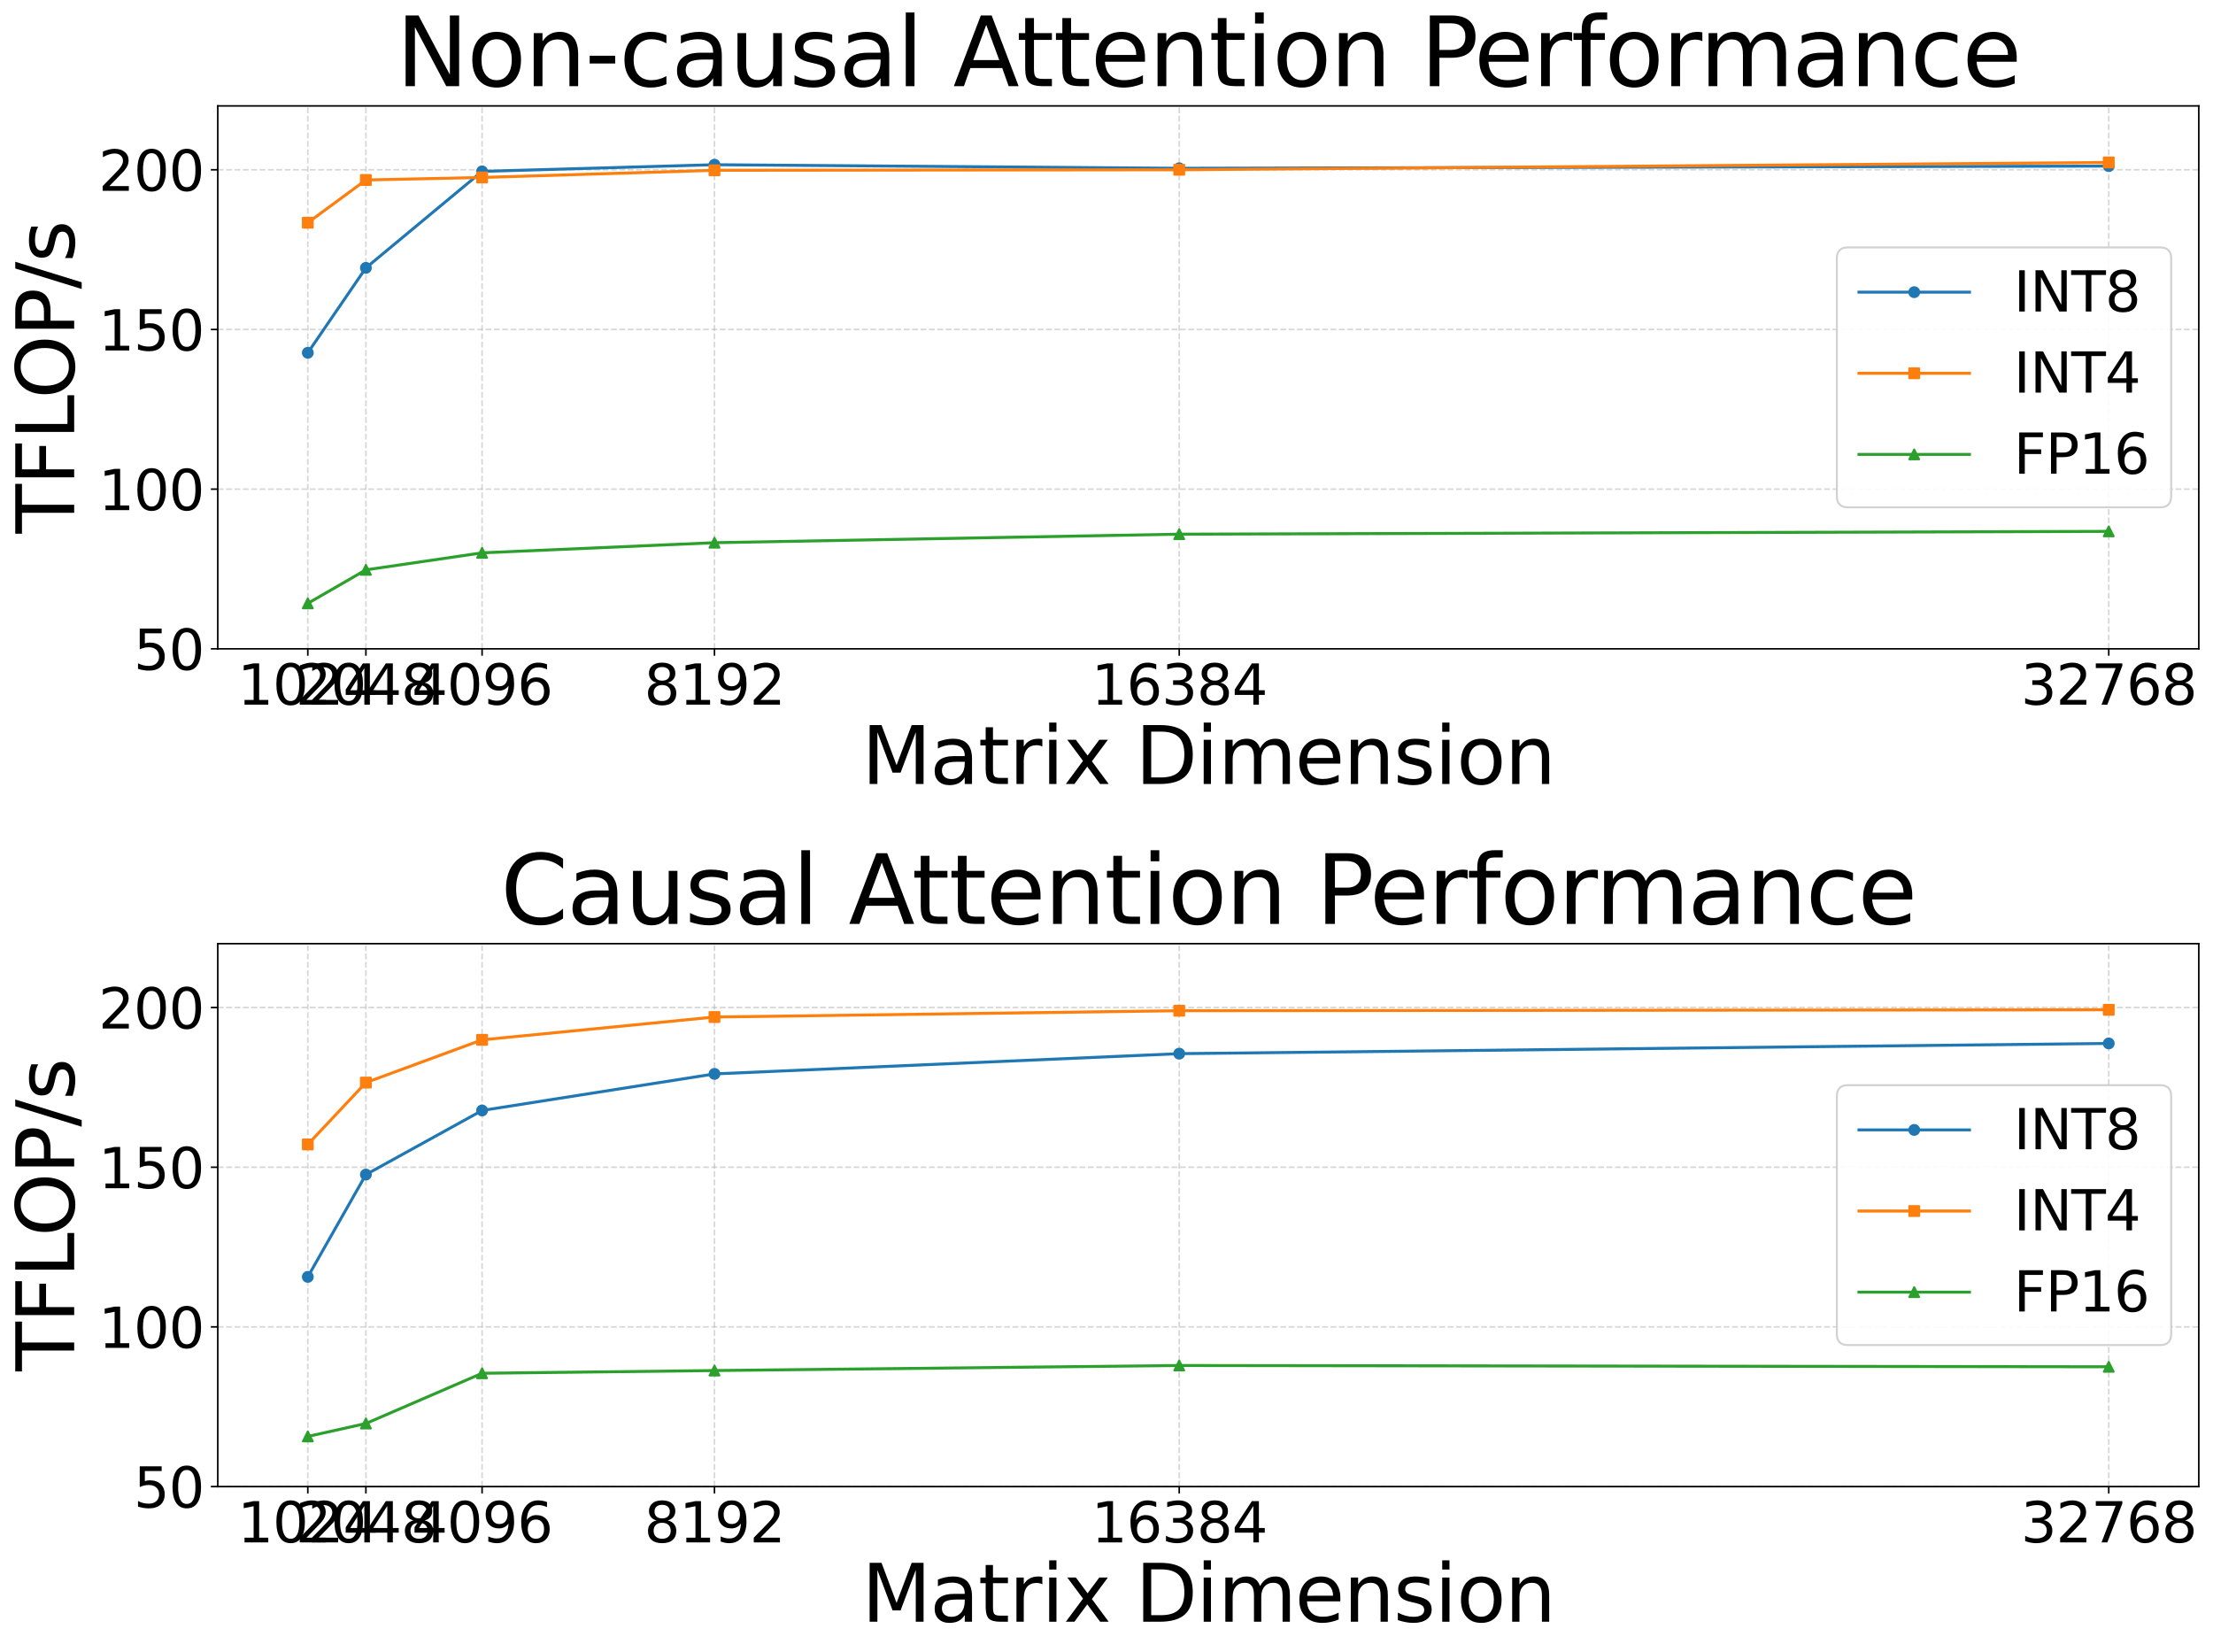 <?xml version="1.0" encoding="utf-8" standalone="no"?>
<!DOCTYPE svg PUBLIC "-//W3C//DTD SVG 1.1//EN"
  "http://www.w3.org/Graphics/SVG/1.1/DTD/svg11.dtd">
<svg xmlns:xlink="http://www.w3.org/1999/xlink" width="1121.514pt" height="837.284pt" viewBox="0 0 1121.514 837.284" xmlns="http://www.w3.org/2000/svg" version="1.1">
 <defs>
  <style type="text/css">*{stroke-linejoin: round; stroke-linecap: butt}</style>
 </defs>
 <g id="figure_1">
  <g id="patch_1">
   <path d="M 0 837.284 
L 1121.514 837.284 
L 1121.514 0 
L 0 0 
z
" style="fill: #ffffff"/>
  </g>
  <g id="axes_1">
   <g id="patch_2">
    <path d="M 110.358 328.772 
L 1114.314 328.772 
L 1114.314 53.672 
L 110.358 53.672 
z
" style="fill: #ffffff"/>
   </g>
   <g id="matplotlib.axis_1">
    <g id="xtick_1">
     <g id="line2d_1">
      <path d="M 155.992 328.772 
L 155.992 53.672 
" clip-path="url(#p9420a4e324)" style="fill: none; stroke-dasharray: 2.96,1.28; stroke-dashoffset: 0; stroke: #b0b0b0; stroke-opacity: 0.5; stroke-width: 0.8"/>
     </g>
     <g id="line2d_2">
      <defs>
       <path id="m6d2310a7e4" d="M 0 0 
L 0 3.5 
" style="stroke: #000000; stroke-width: 0.8"/>
      </defs>
      <g>
       <use xlink:href="#m6d2310a7e4" x="155.992" y="328.772" style="stroke: #000000; stroke-width: 0.8"/>
      </g>
     </g>
     <g id="text_1">
      <!-- 1024 -->
      <g transform="translate(120.362 357.048) scale(0.28 -0.28)">
       <defs>
        <path id="DejaVuSans-31" d="M 794 531 
L 1825 531 
L 1825 4091 
L 703 3866 
L 703 4441 
L 1819 4666 
L 2450 4666 
L 2450 531 
L 3481 531 
L 3481 0 
L 794 0 
L 794 531 
z
" transform="scale(0.016)"/>
        <path id="DejaVuSans-30" d="M 2034 4250 
Q 1547 4250 1301 3770 
Q 1056 3291 1056 2328 
Q 1056 1369 1301 889 
Q 1547 409 2034 409 
Q 2525 409 2770 889 
Q 3016 1369 3016 2328 
Q 3016 3291 2770 3770 
Q 2525 4250 2034 4250 
z
M 2034 4750 
Q 2819 4750 3233 4129 
Q 3647 3509 3647 2328 
Q 3647 1150 3233 529 
Q 2819 -91 2034 -91 
Q 1250 -91 836 529 
Q 422 1150 422 2328 
Q 422 3509 836 4129 
Q 1250 4750 2034 4750 
z
" transform="scale(0.016)"/>
        <path id="DejaVuSans-32" d="M 1228 531 
L 3431 531 
L 3431 0 
L 469 0 
L 469 531 
Q 828 903 1448 1529 
Q 2069 2156 2228 2338 
Q 2531 2678 2651 2914 
Q 2772 3150 2772 3378 
Q 2772 3750 2511 3984 
Q 2250 4219 1831 4219 
Q 1534 4219 1204 4116 
Q 875 4013 500 3803 
L 500 4441 
Q 881 4594 1212 4672 
Q 1544 4750 1819 4750 
Q 2544 4750 2975 4387 
Q 3406 4025 3406 3419 
Q 3406 3131 3298 2873 
Q 3191 2616 2906 2266 
Q 2828 2175 2409 1742 
Q 1991 1309 1228 531 
z
" transform="scale(0.016)"/>
        <path id="DejaVuSans-34" d="M 2419 4116 
L 825 1625 
L 2419 1625 
L 2419 4116 
z
M 2253 4666 
L 3047 4666 
L 3047 1625 
L 3713 1625 
L 3713 1100 
L 3047 1100 
L 3047 0 
L 2419 0 
L 2419 1100 
L 313 1100 
L 313 1709 
L 2253 4666 
z
" transform="scale(0.016)"/>
       </defs>
       <use xlink:href="#DejaVuSans-31"/>
       <use xlink:href="#DejaVuSans-30" transform="translate(63.623 0)"/>
       <use xlink:href="#DejaVuSans-32" transform="translate(127.246 0)"/>
       <use xlink:href="#DejaVuSans-34" transform="translate(190.869 0)"/>
      </g>
     </g>
    </g>
    <g id="xtick_2">
     <g id="line2d_3">
      <path d="M 185.433 328.772 
L 185.433 53.672 
" clip-path="url(#p9420a4e324)" style="fill: none; stroke-dasharray: 2.96,1.28; stroke-dashoffset: 0; stroke: #b0b0b0; stroke-opacity: 0.5; stroke-width: 0.8"/>
     </g>
     <g id="line2d_4">
      <g>
       <use xlink:href="#m6d2310a7e4" x="185.433" y="328.772" style="stroke: #000000; stroke-width: 0.8"/>
      </g>
     </g>
     <g id="text_2">
      <!-- 2048 -->
      <g transform="translate(149.803 357.048) scale(0.28 -0.28)">
       <defs>
        <path id="DejaVuSans-38" d="M 2034 2216 
Q 1584 2216 1326 1975 
Q 1069 1734 1069 1313 
Q 1069 891 1326 650 
Q 1584 409 2034 409 
Q 2484 409 2743 651 
Q 3003 894 3003 1313 
Q 3003 1734 2745 1975 
Q 2488 2216 2034 2216 
z
M 1403 2484 
Q 997 2584 770 2862 
Q 544 3141 544 3541 
Q 544 4100 942 4425 
Q 1341 4750 2034 4750 
Q 2731 4750 3128 4425 
Q 3525 4100 3525 3541 
Q 3525 3141 3298 2862 
Q 3072 2584 2669 2484 
Q 3125 2378 3379 2068 
Q 3634 1759 3634 1313 
Q 3634 634 3220 271 
Q 2806 -91 2034 -91 
Q 1263 -91 848 271 
Q 434 634 434 1313 
Q 434 1759 690 2068 
Q 947 2378 1403 2484 
z
M 1172 3481 
Q 1172 3119 1398 2916 
Q 1625 2713 2034 2713 
Q 2441 2713 2670 2916 
Q 2900 3119 2900 3481 
Q 2900 3844 2670 4047 
Q 2441 4250 2034 4250 
Q 1625 4250 1398 4047 
Q 1172 3844 1172 3481 
z
" transform="scale(0.016)"/>
       </defs>
       <use xlink:href="#DejaVuSans-32"/>
       <use xlink:href="#DejaVuSans-30" transform="translate(63.623 0)"/>
       <use xlink:href="#DejaVuSans-34" transform="translate(127.246 0)"/>
       <use xlink:href="#DejaVuSans-38" transform="translate(190.869 0)"/>
      </g>
     </g>
    </g>
    <g id="xtick_3">
     <g id="line2d_5">
      <path d="M 244.317 328.772 
L 244.317 53.672 
" clip-path="url(#p9420a4e324)" style="fill: none; stroke-dasharray: 2.96,1.28; stroke-dashoffset: 0; stroke: #b0b0b0; stroke-opacity: 0.5; stroke-width: 0.8"/>
     </g>
     <g id="line2d_6">
      <g>
       <use xlink:href="#m6d2310a7e4" x="244.317" y="328.772" style="stroke: #000000; stroke-width: 0.8"/>
      </g>
     </g>
     <g id="text_3">
      <!-- 4096 -->
      <g transform="translate(208.687 357.048) scale(0.28 -0.28)">
       <defs>
        <path id="DejaVuSans-39" d="M 703 97 
L 703 672 
Q 941 559 1184 500 
Q 1428 441 1663 441 
Q 2288 441 2617 861 
Q 2947 1281 2994 2138 
Q 2813 1869 2534 1725 
Q 2256 1581 1919 1581 
Q 1219 1581 811 2004 
Q 403 2428 403 3163 
Q 403 3881 828 4315 
Q 1253 4750 1959 4750 
Q 2769 4750 3195 4129 
Q 3622 3509 3622 2328 
Q 3622 1225 3098 567 
Q 2575 -91 1691 -91 
Q 1453 -91 1209 -44 
Q 966 3 703 97 
z
M 1959 2075 
Q 2384 2075 2632 2365 
Q 2881 2656 2881 3163 
Q 2881 3666 2632 3958 
Q 2384 4250 1959 4250 
Q 1534 4250 1286 3958 
Q 1038 3666 1038 3163 
Q 1038 2656 1286 2365 
Q 1534 2075 1959 2075 
z
" transform="scale(0.016)"/>
        <path id="DejaVuSans-36" d="M 2113 2584 
Q 1688 2584 1439 2293 
Q 1191 2003 1191 1497 
Q 1191 994 1439 701 
Q 1688 409 2113 409 
Q 2538 409 2786 701 
Q 3034 994 3034 1497 
Q 3034 2003 2786 2293 
Q 2538 2584 2113 2584 
z
M 3366 4563 
L 3366 3988 
Q 3128 4100 2886 4159 
Q 2644 4219 2406 4219 
Q 1781 4219 1451 3797 
Q 1122 3375 1075 2522 
Q 1259 2794 1537 2939 
Q 1816 3084 2150 3084 
Q 2853 3084 3261 2657 
Q 3669 2231 3669 1497 
Q 3669 778 3244 343 
Q 2819 -91 2113 -91 
Q 1303 -91 875 529 
Q 447 1150 447 2328 
Q 447 3434 972 4092 
Q 1497 4750 2381 4750 
Q 2619 4750 2861 4703 
Q 3103 4656 3366 4563 
z
" transform="scale(0.016)"/>
       </defs>
       <use xlink:href="#DejaVuSans-34"/>
       <use xlink:href="#DejaVuSans-30" transform="translate(63.623 0)"/>
       <use xlink:href="#DejaVuSans-39" transform="translate(127.246 0)"/>
       <use xlink:href="#DejaVuSans-36" transform="translate(190.869 0)"/>
      </g>
     </g>
    </g>
    <g id="xtick_4">
     <g id="line2d_7">
      <path d="M 362.083 328.772 
L 362.083 53.672 
" clip-path="url(#p9420a4e324)" style="fill: none; stroke-dasharray: 2.96,1.28; stroke-dashoffset: 0; stroke: #b0b0b0; stroke-opacity: 0.5; stroke-width: 0.8"/>
     </g>
     <g id="line2d_8">
      <g>
       <use xlink:href="#m6d2310a7e4" x="362.083" y="328.772" style="stroke: #000000; stroke-width: 0.8"/>
      </g>
     </g>
     <g id="text_4">
      <!-- 8192 -->
      <g transform="translate(326.453 357.048) scale(0.28 -0.28)">
       <use xlink:href="#DejaVuSans-38"/>
       <use xlink:href="#DejaVuSans-31" transform="translate(63.623 0)"/>
       <use xlink:href="#DejaVuSans-39" transform="translate(127.246 0)"/>
       <use xlink:href="#DejaVuSans-32" transform="translate(190.869 0)"/>
      </g>
     </g>
    </g>
    <g id="xtick_5">
     <g id="line2d_9">
      <path d="M 597.615 328.772 
L 597.615 53.672 
" clip-path="url(#p9420a4e324)" style="fill: none; stroke-dasharray: 2.96,1.28; stroke-dashoffset: 0; stroke: #b0b0b0; stroke-opacity: 0.5; stroke-width: 0.8"/>
     </g>
     <g id="line2d_10">
      <g>
       <use xlink:href="#m6d2310a7e4" x="597.615" y="328.772" style="stroke: #000000; stroke-width: 0.8"/>
      </g>
     </g>
     <g id="text_5">
      <!-- 16384 -->
      <g transform="translate(553.078 357.048) scale(0.28 -0.28)">
       <defs>
        <path id="DejaVuSans-33" d="M 2597 2516 
Q 3050 2419 3304 2112 
Q 3559 1806 3559 1356 
Q 3559 666 3084 287 
Q 2609 -91 1734 -91 
Q 1441 -91 1130 -33 
Q 819 25 488 141 
L 488 750 
Q 750 597 1062 519 
Q 1375 441 1716 441 
Q 2309 441 2620 675 
Q 2931 909 2931 1356 
Q 2931 1769 2642 2001 
Q 2353 2234 1838 2234 
L 1294 2234 
L 1294 2753 
L 1863 2753 
Q 2328 2753 2575 2939 
Q 2822 3125 2822 3475 
Q 2822 3834 2567 4026 
Q 2313 4219 1838 4219 
Q 1578 4219 1281 4162 
Q 984 4106 628 3988 
L 628 4550 
Q 988 4650 1302 4700 
Q 1616 4750 1894 4750 
Q 2613 4750 3031 4423 
Q 3450 4097 3450 3541 
Q 3450 3153 3228 2886 
Q 3006 2619 2597 2516 
z
" transform="scale(0.016)"/>
       </defs>
       <use xlink:href="#DejaVuSans-31"/>
       <use xlink:href="#DejaVuSans-36" transform="translate(63.623 0)"/>
       <use xlink:href="#DejaVuSans-33" transform="translate(127.246 0)"/>
       <use xlink:href="#DejaVuSans-38" transform="translate(190.869 0)"/>
       <use xlink:href="#DejaVuSans-34" transform="translate(254.492 0)"/>
      </g>
     </g>
    </g>
    <g id="xtick_6">
     <g id="line2d_11">
      <path d="M 1068.68 328.772 
L 1068.68 53.672 
" clip-path="url(#p9420a4e324)" style="fill: none; stroke-dasharray: 2.96,1.28; stroke-dashoffset: 0; stroke: #b0b0b0; stroke-opacity: 0.5; stroke-width: 0.8"/>
     </g>
     <g id="line2d_12">
      <g>
       <use xlink:href="#m6d2310a7e4" x="1068.68" y="328.772" style="stroke: #000000; stroke-width: 0.8"/>
      </g>
     </g>
     <g id="text_6">
      <!-- 32768 -->
      <g transform="translate(1024.142 357.048) scale(0.28 -0.28)">
       <defs>
        <path id="DejaVuSans-37" d="M 525 4666 
L 3525 4666 
L 3525 4397 
L 1831 0 
L 1172 0 
L 2766 4134 
L 525 4134 
L 525 4666 
z
" transform="scale(0.016)"/>
       </defs>
       <use xlink:href="#DejaVuSans-33"/>
       <use xlink:href="#DejaVuSans-32" transform="translate(63.623 0)"/>
       <use xlink:href="#DejaVuSans-37" transform="translate(127.246 0)"/>
       <use xlink:href="#DejaVuSans-36" transform="translate(190.869 0)"/>
       <use xlink:href="#DejaVuSans-38" transform="translate(254.492 0)"/>
      </g>
     </g>
    </g>
    <g id="text_7">
     <!-- Matrix Dimension -->
     <g transform="translate(436.705 397.265) scale(0.4 -0.4)">
      <defs>
       <path id="DejaVuSans-4d" d="M 628 4666 
L 1569 4666 
L 2759 1491 
L 3956 4666 
L 4897 4666 
L 4897 0 
L 4281 0 
L 4281 4097 
L 3078 897 
L 2444 897 
L 1241 4097 
L 1241 0 
L 628 0 
L 628 4666 
z
" transform="scale(0.016)"/>
       <path id="DejaVuSans-61" d="M 2194 1759 
Q 1497 1759 1228 1600 
Q 959 1441 959 1056 
Q 959 750 1161 570 
Q 1363 391 1709 391 
Q 2188 391 2477 730 
Q 2766 1069 2766 1631 
L 2766 1759 
L 2194 1759 
z
M 3341 1997 
L 3341 0 
L 2766 0 
L 2766 531 
Q 2569 213 2275 61 
Q 1981 -91 1556 -91 
Q 1019 -91 701 211 
Q 384 513 384 1019 
Q 384 1609 779 1909 
Q 1175 2209 1959 2209 
L 2766 2209 
L 2766 2266 
Q 2766 2663 2505 2880 
Q 2244 3097 1772 3097 
Q 1472 3097 1187 3025 
Q 903 2953 641 2809 
L 641 3341 
Q 956 3463 1253 3523 
Q 1550 3584 1831 3584 
Q 2591 3584 2966 3190 
Q 3341 2797 3341 1997 
z
" transform="scale(0.016)"/>
       <path id="DejaVuSans-74" d="M 1172 4494 
L 1172 3500 
L 2356 3500 
L 2356 3053 
L 1172 3053 
L 1172 1153 
Q 1172 725 1289 603 
Q 1406 481 1766 481 
L 2356 481 
L 2356 0 
L 1766 0 
Q 1100 0 847 248 
Q 594 497 594 1153 
L 594 3053 
L 172 3053 
L 172 3500 
L 594 3500 
L 594 4494 
L 1172 4494 
z
" transform="scale(0.016)"/>
       <path id="DejaVuSans-72" d="M 2631 2963 
Q 2534 3019 2420 3045 
Q 2306 3072 2169 3072 
Q 1681 3072 1420 2755 
Q 1159 2438 1159 1844 
L 1159 0 
L 581 0 
L 581 3500 
L 1159 3500 
L 1159 2956 
Q 1341 3275 1631 3429 
Q 1922 3584 2338 3584 
Q 2397 3584 2469 3576 
Q 2541 3569 2628 3553 
L 2631 2963 
z
" transform="scale(0.016)"/>
       <path id="DejaVuSans-69" d="M 603 3500 
L 1178 3500 
L 1178 0 
L 603 0 
L 603 3500 
z
M 603 4863 
L 1178 4863 
L 1178 4134 
L 603 4134 
L 603 4863 
z
" transform="scale(0.016)"/>
       <path id="DejaVuSans-78" d="M 3513 3500 
L 2247 1797 
L 3578 0 
L 2900 0 
L 1881 1375 
L 863 0 
L 184 0 
L 1544 1831 
L 300 3500 
L 978 3500 
L 1906 2253 
L 2834 3500 
L 3513 3500 
z
" transform="scale(0.016)"/>
       <path id="DejaVuSans-20" transform="scale(0.016)"/>
       <path id="DejaVuSans-44" d="M 1259 4147 
L 1259 519 
L 2022 519 
Q 2988 519 3436 956 
Q 3884 1394 3884 2338 
Q 3884 3275 3436 3711 
Q 2988 4147 2022 4147 
L 1259 4147 
z
M 628 4666 
L 1925 4666 
Q 3281 4666 3915 4102 
Q 4550 3538 4550 2338 
Q 4550 1131 3912 565 
Q 3275 0 1925 0 
L 628 0 
L 628 4666 
z
" transform="scale(0.016)"/>
       <path id="DejaVuSans-6d" d="M 3328 2828 
Q 3544 3216 3844 3400 
Q 4144 3584 4550 3584 
Q 5097 3584 5394 3201 
Q 5691 2819 5691 2113 
L 5691 0 
L 5113 0 
L 5113 2094 
Q 5113 2597 4934 2840 
Q 4756 3084 4391 3084 
Q 3944 3084 3684 2787 
Q 3425 2491 3425 1978 
L 3425 0 
L 2847 0 
L 2847 2094 
Q 2847 2600 2669 2842 
Q 2491 3084 2119 3084 
Q 1678 3084 1418 2786 
Q 1159 2488 1159 1978 
L 1159 0 
L 581 0 
L 581 3500 
L 1159 3500 
L 1159 2956 
Q 1356 3278 1631 3431 
Q 1906 3584 2284 3584 
Q 2666 3584 2933 3390 
Q 3200 3197 3328 2828 
z
" transform="scale(0.016)"/>
       <path id="DejaVuSans-65" d="M 3597 1894 
L 3597 1613 
L 953 1613 
Q 991 1019 1311 708 
Q 1631 397 2203 397 
Q 2534 397 2845 478 
Q 3156 559 3463 722 
L 3463 178 
Q 3153 47 2828 -22 
Q 2503 -91 2169 -91 
Q 1331 -91 842 396 
Q 353 884 353 1716 
Q 353 2575 817 3079 
Q 1281 3584 2069 3584 
Q 2775 3584 3186 3129 
Q 3597 2675 3597 1894 
z
M 3022 2063 
Q 3016 2534 2758 2815 
Q 2500 3097 2075 3097 
Q 1594 3097 1305 2825 
Q 1016 2553 972 2059 
L 3022 2063 
z
" transform="scale(0.016)"/>
       <path id="DejaVuSans-6e" d="M 3513 2113 
L 3513 0 
L 2938 0 
L 2938 2094 
Q 2938 2591 2744 2837 
Q 2550 3084 2163 3084 
Q 1697 3084 1428 2787 
Q 1159 2491 1159 1978 
L 1159 0 
L 581 0 
L 581 3500 
L 1159 3500 
L 1159 2956 
Q 1366 3272 1645 3428 
Q 1925 3584 2291 3584 
Q 2894 3584 3203 3211 
Q 3513 2838 3513 2113 
z
" transform="scale(0.016)"/>
       <path id="DejaVuSans-73" d="M 2834 3397 
L 2834 2853 
Q 2591 2978 2328 3040 
Q 2066 3103 1784 3103 
Q 1356 3103 1142 2972 
Q 928 2841 928 2578 
Q 928 2378 1081 2264 
Q 1234 2150 1697 2047 
L 1894 2003 
Q 2506 1872 2764 1633 
Q 3022 1394 3022 966 
Q 3022 478 2636 193 
Q 2250 -91 1575 -91 
Q 1294 -91 989 -36 
Q 684 19 347 128 
L 347 722 
Q 666 556 975 473 
Q 1284 391 1588 391 
Q 1994 391 2212 530 
Q 2431 669 2431 922 
Q 2431 1156 2273 1281 
Q 2116 1406 1581 1522 
L 1381 1569 
Q 847 1681 609 1914 
Q 372 2147 372 2553 
Q 372 3047 722 3315 
Q 1072 3584 1716 3584 
Q 2034 3584 2315 3537 
Q 2597 3491 2834 3397 
z
" transform="scale(0.016)"/>
       <path id="DejaVuSans-6f" d="M 1959 3097 
Q 1497 3097 1228 2736 
Q 959 2375 959 1747 
Q 959 1119 1226 758 
Q 1494 397 1959 397 
Q 2419 397 2687 759 
Q 2956 1122 2956 1747 
Q 2956 2369 2687 2733 
Q 2419 3097 1959 3097 
z
M 1959 3584 
Q 2709 3584 3137 3096 
Q 3566 2609 3566 1747 
Q 3566 888 3137 398 
Q 2709 -91 1959 -91 
Q 1206 -91 779 398 
Q 353 888 353 1747 
Q 353 2609 779 3096 
Q 1206 3584 1959 3584 
z
" transform="scale(0.016)"/>
      </defs>
      <use xlink:href="#DejaVuSans-4d"/>
      <use xlink:href="#DejaVuSans-61" transform="translate(86.279 0)"/>
      <use xlink:href="#DejaVuSans-74" transform="translate(147.559 0)"/>
      <use xlink:href="#DejaVuSans-72" transform="translate(186.768 0)"/>
      <use xlink:href="#DejaVuSans-69" transform="translate(227.881 0)"/>
      <use xlink:href="#DejaVuSans-78" transform="translate(255.664 0)"/>
      <use xlink:href="#DejaVuSans-20" transform="translate(314.844 0)"/>
      <use xlink:href="#DejaVuSans-44" transform="translate(346.631 0)"/>
      <use xlink:href="#DejaVuSans-69" transform="translate(423.633 0)"/>
      <use xlink:href="#DejaVuSans-6d" transform="translate(451.416 0)"/>
      <use xlink:href="#DejaVuSans-65" transform="translate(548.828 0)"/>
      <use xlink:href="#DejaVuSans-6e" transform="translate(610.352 0)"/>
      <use xlink:href="#DejaVuSans-73" transform="translate(673.73 0)"/>
      <use xlink:href="#DejaVuSans-69" transform="translate(725.83 0)"/>
      <use xlink:href="#DejaVuSans-6f" transform="translate(753.613 0)"/>
      <use xlink:href="#DejaVuSans-6e" transform="translate(814.795 0)"/>
     </g>
    </g>
   </g>
   <g id="matplotlib.axis_2">
    <g id="ytick_1">
     <g id="line2d_13">
      <path d="M 110.358 328.772 
L 1114.314 328.772 
" clip-path="url(#p9420a4e324)" style="fill: none; stroke-dasharray: 2.96,1.28; stroke-dashoffset: 0; stroke: #b0b0b0; stroke-opacity: 0.5; stroke-width: 0.8"/>
     </g>
     <g id="line2d_14">
      <defs>
       <path id="mb4fd01fbbb" d="M 0 0 
L -3.5 0 
" style="stroke: #000000; stroke-width: 0.8"/>
      </defs>
      <g>
       <use xlink:href="#mb4fd01fbbb" x="110.358" y="328.772" style="stroke: #000000; stroke-width: 0.8"/>
      </g>
     </g>
     <g id="text_8">
      <!-- 50 -->
      <g transform="translate(67.728 339.41) scale(0.28 -0.28)">
       <defs>
        <path id="DejaVuSans-35" d="M 691 4666 
L 3169 4666 
L 3169 4134 
L 1269 4134 
L 1269 2991 
Q 1406 3038 1543 3061 
Q 1681 3084 1819 3084 
Q 2600 3084 3056 2656 
Q 3513 2228 3513 1497 
Q 3513 744 3044 326 
Q 2575 -91 1722 -91 
Q 1428 -91 1123 -41 
Q 819 9 494 109 
L 494 744 
Q 775 591 1075 516 
Q 1375 441 1709 441 
Q 2250 441 2565 725 
Q 2881 1009 2881 1497 
Q 2881 1984 2565 2268 
Q 2250 2553 1709 2553 
Q 1456 2553 1204 2497 
Q 953 2441 691 2322 
L 691 4666 
z
" transform="scale(0.016)"/>
       </defs>
       <use xlink:href="#DejaVuSans-35"/>
       <use xlink:href="#DejaVuSans-30" transform="translate(63.623 0)"/>
      </g>
     </g>
    </g>
    <g id="ytick_2">
     <g id="line2d_15">
      <path d="M 110.358 247.861 
L 1114.314 247.861 
" clip-path="url(#p9420a4e324)" style="fill: none; stroke-dasharray: 2.96,1.28; stroke-dashoffset: 0; stroke: #b0b0b0; stroke-opacity: 0.5; stroke-width: 0.8"/>
     </g>
     <g id="line2d_16">
      <g>
       <use xlink:href="#mb4fd01fbbb" x="110.358" y="247.861" style="stroke: #000000; stroke-width: 0.8"/>
      </g>
     </g>
     <g id="text_9">
      <!-- 100 -->
      <g transform="translate(49.913 258.499) scale(0.28 -0.28)">
       <use xlink:href="#DejaVuSans-31"/>
       <use xlink:href="#DejaVuSans-30" transform="translate(63.623 0)"/>
       <use xlink:href="#DejaVuSans-30" transform="translate(127.246 0)"/>
      </g>
     </g>
    </g>
    <g id="ytick_3">
     <g id="line2d_17">
      <path d="M 110.358 166.949 
L 1114.314 166.949 
" clip-path="url(#p9420a4e324)" style="fill: none; stroke-dasharray: 2.96,1.28; stroke-dashoffset: 0; stroke: #b0b0b0; stroke-opacity: 0.5; stroke-width: 0.8"/>
     </g>
     <g id="line2d_18">
      <g>
       <use xlink:href="#mb4fd01fbbb" x="110.358" y="166.949" style="stroke: #000000; stroke-width: 0.8"/>
      </g>
     </g>
     <g id="text_10">
      <!-- 150 -->
      <g transform="translate(49.913 177.587) scale(0.28 -0.28)">
       <use xlink:href="#DejaVuSans-31"/>
       <use xlink:href="#DejaVuSans-35" transform="translate(63.623 0)"/>
       <use xlink:href="#DejaVuSans-30" transform="translate(127.246 0)"/>
      </g>
     </g>
    </g>
    <g id="ytick_4">
     <g id="line2d_19">
      <path d="M 110.358 86.037 
L 1114.314 86.037 
" clip-path="url(#p9420a4e324)" style="fill: none; stroke-dasharray: 2.96,1.28; stroke-dashoffset: 0; stroke: #b0b0b0; stroke-opacity: 0.5; stroke-width: 0.8"/>
     </g>
     <g id="line2d_20">
      <g>
       <use xlink:href="#mb4fd01fbbb" x="110.358" y="86.037" style="stroke: #000000; stroke-width: 0.8"/>
      </g>
     </g>
     <g id="text_11">
      <!-- 200 -->
      <g transform="translate(49.913 96.675) scale(0.28 -0.28)">
       <use xlink:href="#DejaVuSans-32"/>
       <use xlink:href="#DejaVuSans-30" transform="translate(63.623 0)"/>
       <use xlink:href="#DejaVuSans-30" transform="translate(127.246 0)"/>
      </g>
     </g>
    </g>
    <g id="text_12">
     <!-- TFLOP/s -->
     <g transform="translate(37.594 270.319) rotate(-90) scale(0.4 -0.4)">
      <defs>
       <path id="DejaVuSans-54" d="M -19 4666 
L 3928 4666 
L 3928 4134 
L 2272 4134 
L 2272 0 
L 1638 0 
L 1638 4134 
L -19 4134 
L -19 4666 
z
" transform="scale(0.016)"/>
       <path id="DejaVuSans-46" d="M 628 4666 
L 3309 4666 
L 3309 4134 
L 1259 4134 
L 1259 2759 
L 3109 2759 
L 3109 2228 
L 1259 2228 
L 1259 0 
L 628 0 
L 628 4666 
z
" transform="scale(0.016)"/>
       <path id="DejaVuSans-4c" d="M 628 4666 
L 1259 4666 
L 1259 531 
L 3531 531 
L 3531 0 
L 628 0 
L 628 4666 
z
" transform="scale(0.016)"/>
       <path id="DejaVuSans-4f" d="M 2522 4238 
Q 1834 4238 1429 3725 
Q 1025 3213 1025 2328 
Q 1025 1447 1429 934 
Q 1834 422 2522 422 
Q 3209 422 3611 934 
Q 4013 1447 4013 2328 
Q 4013 3213 3611 3725 
Q 3209 4238 2522 4238 
z
M 2522 4750 
Q 3503 4750 4090 4092 
Q 4678 3434 4678 2328 
Q 4678 1225 4090 567 
Q 3503 -91 2522 -91 
Q 1538 -91 948 565 
Q 359 1222 359 2328 
Q 359 3434 948 4092 
Q 1538 4750 2522 4750 
z
" transform="scale(0.016)"/>
       <path id="DejaVuSans-50" d="M 1259 4147 
L 1259 2394 
L 2053 2394 
Q 2494 2394 2734 2622 
Q 2975 2850 2975 3272 
Q 2975 3691 2734 3919 
Q 2494 4147 2053 4147 
L 1259 4147 
z
M 628 4666 
L 2053 4666 
Q 2838 4666 3239 4311 
Q 3641 3956 3641 3272 
Q 3641 2581 3239 2228 
Q 2838 1875 2053 1875 
L 1259 1875 
L 1259 0 
L 628 0 
L 628 4666 
z
" transform="scale(0.016)"/>
       <path id="DejaVuSans-2f" d="M 1625 4666 
L 2156 4666 
L 531 -594 
L 0 -594 
L 1625 4666 
z
" transform="scale(0.016)"/>
      </defs>
      <use xlink:href="#DejaVuSans-54"/>
      <use xlink:href="#DejaVuSans-46" transform="translate(61.084 0)"/>
      <use xlink:href="#DejaVuSans-4c" transform="translate(118.604 0)"/>
      <use xlink:href="#DejaVuSans-4f" transform="translate(170.691 0)"/>
      <use xlink:href="#DejaVuSans-50" transform="translate(249.402 0)"/>
      <use xlink:href="#DejaVuSans-2f" transform="translate(309.705 0)"/>
      <use xlink:href="#DejaVuSans-73" transform="translate(343.396 0)"/>
     </g>
    </g>
   </g>
   <g id="line2d_21">
    <path d="M 155.992 178.762 
L 185.433 135.733 
L 244.317 86.846 
L 362.083 83.464 
L 597.615 85.277 
L 1068.68 84.16 
" clip-path="url(#p9420a4e324)" style="fill: none; stroke: #1f77b4; stroke-width: 1.5; stroke-linecap: square"/>
    <defs>
     <path id="m89b969547b" d="M 0 2.5 
C 0.663 2.5 1.299 2.237 1.768 1.768 
C 2.237 1.299 2.5 0.663 2.5 0 
C 2.5 -0.663 2.237 -1.299 1.768 -1.768 
C 1.299 -2.237 0.663 -2.5 0 -2.5 
C -0.663 -2.5 -1.299 -2.237 -1.768 -1.768 
C -2.237 -1.299 -2.5 -0.663 -2.5 0 
C -2.5 0.663 -2.237 1.299 -1.768 1.768 
C -1.299 2.237 -0.663 2.5 0 2.5 
z
" style="stroke: #1f77b4"/>
    </defs>
    <g clip-path="url(#p9420a4e324)">
     <use xlink:href="#m89b969547b" x="155.992" y="178.762" style="fill: #1f77b4; stroke: #1f77b4"/>
     <use xlink:href="#m89b969547b" x="185.433" y="135.733" style="fill: #1f77b4; stroke: #1f77b4"/>
     <use xlink:href="#m89b969547b" x="244.317" y="86.846" style="fill: #1f77b4; stroke: #1f77b4"/>
     <use xlink:href="#m89b969547b" x="362.083" y="83.464" style="fill: #1f77b4; stroke: #1f77b4"/>
     <use xlink:href="#m89b969547b" x="597.615" y="85.277" style="fill: #1f77b4; stroke: #1f77b4"/>
     <use xlink:href="#m89b969547b" x="1068.68" y="84.16" style="fill: #1f77b4; stroke: #1f77b4"/>
    </g>
   </g>
   <g id="line2d_22">
    <path d="M 155.992 112.851 
L 185.433 91.199 
L 244.317 89.921 
L 362.083 86.296 
L 597.615 86.021 
L 1068.68 82.315 
" clip-path="url(#p9420a4e324)" style="fill: none; stroke: #ff7f0e; stroke-width: 1.5; stroke-linecap: square"/>
    <defs>
     <path id="mfa9f2ab9a6" d="M -2.5 2.5 
L 2.5 2.5 
L 2.5 -2.5 
L -2.5 -2.5 
z
" style="stroke: #ff7f0e; stroke-linejoin: miter"/>
    </defs>
    <g clip-path="url(#p9420a4e324)">
     <use xlink:href="#mfa9f2ab9a6" x="155.992" y="112.851" style="fill: #ff7f0e; stroke: #ff7f0e; stroke-linejoin: miter"/>
     <use xlink:href="#mfa9f2ab9a6" x="185.433" y="91.199" style="fill: #ff7f0e; stroke: #ff7f0e; stroke-linejoin: miter"/>
     <use xlink:href="#mfa9f2ab9a6" x="244.317" y="89.921" style="fill: #ff7f0e; stroke: #ff7f0e; stroke-linejoin: miter"/>
     <use xlink:href="#mfa9f2ab9a6" x="362.083" y="86.296" style="fill: #ff7f0e; stroke: #ff7f0e; stroke-linejoin: miter"/>
     <use xlink:href="#mfa9f2ab9a6" x="597.615" y="86.021" style="fill: #ff7f0e; stroke: #ff7f0e; stroke-linejoin: miter"/>
     <use xlink:href="#mfa9f2ab9a6" x="1068.68" y="82.315" style="fill: #ff7f0e; stroke: #ff7f0e; stroke-linejoin: miter"/>
    </g>
   </g>
   <g id="line2d_23">
    <path d="M 155.992 305.729 
L 185.433 288.754 
L 244.317 280.128 
L 362.083 274.999 
L 597.615 270.678 
L 1068.68 269.254 
" clip-path="url(#p9420a4e324)" style="fill: none; stroke: #2ca02c; stroke-width: 1.5; stroke-linecap: square"/>
    <defs>
     <path id="mf28394b0e3" d="M 0 -2.5 
L -2.5 2.5 
L 2.5 2.5 
z
" style="stroke: #2ca02c; stroke-linejoin: miter"/>
    </defs>
    <g clip-path="url(#p9420a4e324)">
     <use xlink:href="#mf28394b0e3" x="155.992" y="305.729" style="fill: #2ca02c; stroke: #2ca02c; stroke-linejoin: miter"/>
     <use xlink:href="#mf28394b0e3" x="185.433" y="288.754" style="fill: #2ca02c; stroke: #2ca02c; stroke-linejoin: miter"/>
     <use xlink:href="#mf28394b0e3" x="244.317" y="280.128" style="fill: #2ca02c; stroke: #2ca02c; stroke-linejoin: miter"/>
     <use xlink:href="#mf28394b0e3" x="362.083" y="274.999" style="fill: #2ca02c; stroke: #2ca02c; stroke-linejoin: miter"/>
     <use xlink:href="#mf28394b0e3" x="597.615" y="270.678" style="fill: #2ca02c; stroke: #2ca02c; stroke-linejoin: miter"/>
     <use xlink:href="#mf28394b0e3" x="1068.68" y="269.254" style="fill: #2ca02c; stroke: #2ca02c; stroke-linejoin: miter"/>
    </g>
   </g>
   <g id="patch_3">
    <path d="M 110.358 328.772 
L 110.358 53.672 
" style="fill: none; stroke: #000000; stroke-width: 0.8; stroke-linejoin: miter; stroke-linecap: square"/>
   </g>
   <g id="patch_4">
    <path d="M 1114.314 328.772 
L 1114.314 53.672 
" style="fill: none; stroke: #000000; stroke-width: 0.8; stroke-linejoin: miter; stroke-linecap: square"/>
   </g>
   <g id="patch_5">
    <path d="M 110.358 328.772 
L 1114.314 328.772 
" style="fill: none; stroke: #000000; stroke-width: 0.8; stroke-linejoin: miter; stroke-linecap: square"/>
   </g>
   <g id="patch_6">
    <path d="M 110.358 53.672 
L 1114.314 53.672 
" style="fill: none; stroke: #000000; stroke-width: 0.8; stroke-linejoin: miter; stroke-linecap: square"/>
   </g>
   <g id="text_13">
    <!-- Non-causal Attention Performance -->
    <g transform="translate(200.743 43.672) scale(0.48 -0.48)">
     <defs>
      <path id="DejaVuSans-4e" d="M 628 4666 
L 1478 4666 
L 3547 763 
L 3547 4666 
L 4159 4666 
L 4159 0 
L 3309 0 
L 1241 3903 
L 1241 0 
L 628 0 
L 628 4666 
z
" transform="scale(0.016)"/>
      <path id="DejaVuSans-2d" d="M 313 2009 
L 1997 2009 
L 1997 1497 
L 313 1497 
L 313 2009 
z
" transform="scale(0.016)"/>
      <path id="DejaVuSans-63" d="M 3122 3366 
L 3122 2828 
Q 2878 2963 2633 3030 
Q 2388 3097 2138 3097 
Q 1578 3097 1268 2742 
Q 959 2388 959 1747 
Q 959 1106 1268 751 
Q 1578 397 2138 397 
Q 2388 397 2633 464 
Q 2878 531 3122 666 
L 3122 134 
Q 2881 22 2623 -34 
Q 2366 -91 2075 -91 
Q 1284 -91 818 406 
Q 353 903 353 1747 
Q 353 2603 823 3093 
Q 1294 3584 2113 3584 
Q 2378 3584 2631 3529 
Q 2884 3475 3122 3366 
z
" transform="scale(0.016)"/>
      <path id="DejaVuSans-75" d="M 544 1381 
L 544 3500 
L 1119 3500 
L 1119 1403 
Q 1119 906 1312 657 
Q 1506 409 1894 409 
Q 2359 409 2629 706 
Q 2900 1003 2900 1516 
L 2900 3500 
L 3475 3500 
L 3475 0 
L 2900 0 
L 2900 538 
Q 2691 219 2414 64 
Q 2138 -91 1772 -91 
Q 1169 -91 856 284 
Q 544 659 544 1381 
z
M 1991 3584 
L 1991 3584 
z
" transform="scale(0.016)"/>
      <path id="DejaVuSans-6c" d="M 603 4863 
L 1178 4863 
L 1178 0 
L 603 0 
L 603 4863 
z
" transform="scale(0.016)"/>
      <path id="DejaVuSans-41" d="M 2188 4044 
L 1331 1722 
L 3047 1722 
L 2188 4044 
z
M 1831 4666 
L 2547 4666 
L 4325 0 
L 3669 0 
L 3244 1197 
L 1141 1197 
L 716 0 
L 50 0 
L 1831 4666 
z
" transform="scale(0.016)"/>
      <path id="DejaVuSans-66" d="M 2375 4863 
L 2375 4384 
L 1825 4384 
Q 1516 4384 1395 4259 
Q 1275 4134 1275 3809 
L 1275 3500 
L 2222 3500 
L 2222 3053 
L 1275 3053 
L 1275 0 
L 697 0 
L 697 3053 
L 147 3053 
L 147 3500 
L 697 3500 
L 697 3744 
Q 697 4328 969 4595 
Q 1241 4863 1831 4863 
L 2375 4863 
z
" transform="scale(0.016)"/>
     </defs>
     <use xlink:href="#DejaVuSans-4e"/>
     <use xlink:href="#DejaVuSans-6f" transform="translate(74.805 0)"/>
     <use xlink:href="#DejaVuSans-6e" transform="translate(135.986 0)"/>
     <use xlink:href="#DejaVuSans-2d" transform="translate(199.365 0)"/>
     <use xlink:href="#DejaVuSans-63" transform="translate(235.449 0)"/>
     <use xlink:href="#DejaVuSans-61" transform="translate(290.43 0)"/>
     <use xlink:href="#DejaVuSans-75" transform="translate(351.709 0)"/>
     <use xlink:href="#DejaVuSans-73" transform="translate(415.088 0)"/>
     <use xlink:href="#DejaVuSans-61" transform="translate(467.188 0)"/>
     <use xlink:href="#DejaVuSans-6c" transform="translate(528.467 0)"/>
     <use xlink:href="#DejaVuSans-20" transform="translate(556.25 0)"/>
     <use xlink:href="#DejaVuSans-41" transform="translate(588.037 0)"/>
     <use xlink:href="#DejaVuSans-74" transform="translate(654.695 0)"/>
     <use xlink:href="#DejaVuSans-74" transform="translate(693.904 0)"/>
     <use xlink:href="#DejaVuSans-65" transform="translate(733.113 0)"/>
     <use xlink:href="#DejaVuSans-6e" transform="translate(794.637 0)"/>
     <use xlink:href="#DejaVuSans-74" transform="translate(858.016 0)"/>
     <use xlink:href="#DejaVuSans-69" transform="translate(897.225 0)"/>
     <use xlink:href="#DejaVuSans-6f" transform="translate(925.008 0)"/>
     <use xlink:href="#DejaVuSans-6e" transform="translate(986.189 0)"/>
     <use xlink:href="#DejaVuSans-20" transform="translate(1049.568 0)"/>
     <use xlink:href="#DejaVuSans-50" transform="translate(1081.355 0)"/>
     <use xlink:href="#DejaVuSans-65" transform="translate(1138.033 0)"/>
     <use xlink:href="#DejaVuSans-72" transform="translate(1199.557 0)"/>
     <use xlink:href="#DejaVuSans-66" transform="translate(1240.67 0)"/>
     <use xlink:href="#DejaVuSans-6f" transform="translate(1275.875 0)"/>
     <use xlink:href="#DejaVuSans-72" transform="translate(1337.057 0)"/>
     <use xlink:href="#DejaVuSans-6d" transform="translate(1376.42 0)"/>
     <use xlink:href="#DejaVuSans-61" transform="translate(1473.832 0)"/>
     <use xlink:href="#DejaVuSans-6e" transform="translate(1535.111 0)"/>
     <use xlink:href="#DejaVuSans-63" transform="translate(1598.49 0)"/>
     <use xlink:href="#DejaVuSans-65" transform="translate(1653.471 0)"/>
    </g>
   </g>
   <g id="legend_1">
    <g id="patch_7">
     <path d="M 936.497 257.071 
L 1094.714 257.071 
Q 1100.314 257.071 1100.314 251.471 
L 1100.314 130.974 
Q 1100.314 125.374 1094.714 125.374 
L 936.497 125.374 
Q 930.897 125.374 930.897 130.974 
L 930.897 251.471 
Q 930.897 257.071 936.497 257.071 
z
" style="fill: #ffffff; opacity: 0.9; stroke: #cccccc; stroke-linejoin: miter"/>
    </g>
    <g id="line2d_24">
     <path d="M 942.097 148.05 
L 970.097 148.05 
L 998.097 148.05 
" style="fill: none; stroke: #1f77b4; stroke-width: 1.5; stroke-linecap: square"/>
     <g>
      <use xlink:href="#m89b969547b" x="970.097" y="148.05" style="fill: #1f77b4; stroke: #1f77b4"/>
     </g>
    </g>
    <g id="text_14">
     <!-- INT8 -->
     <g transform="translate(1020.497 157.85) scale(0.28 -0.28)">
      <defs>
       <path id="DejaVuSans-49" d="M 628 4666 
L 1259 4666 
L 1259 0 
L 628 0 
L 628 4666 
z
" transform="scale(0.016)"/>
      </defs>
      <use xlink:href="#DejaVuSans-49"/>
      <use xlink:href="#DejaVuSans-4e" transform="translate(29.492 0)"/>
      <use xlink:href="#DejaVuSans-54" transform="translate(104.297 0)"/>
      <use xlink:href="#DejaVuSans-38" transform="translate(165.381 0)"/>
     </g>
    </g>
    <g id="line2d_25">
     <path d="M 942.097 189.149 
L 970.097 189.149 
L 998.097 189.149 
" style="fill: none; stroke: #ff7f0e; stroke-width: 1.5; stroke-linecap: square"/>
     <g>
      <use xlink:href="#mfa9f2ab9a6" x="970.097" y="189.149" style="fill: #ff7f0e; stroke: #ff7f0e; stroke-linejoin: miter"/>
     </g>
    </g>
    <g id="text_15">
     <!-- INT4 -->
     <g transform="translate(1020.497 198.949) scale(0.28 -0.28)">
      <use xlink:href="#DejaVuSans-49"/>
      <use xlink:href="#DejaVuSans-4e" transform="translate(29.492 0)"/>
      <use xlink:href="#DejaVuSans-54" transform="translate(104.297 0)"/>
      <use xlink:href="#DejaVuSans-34" transform="translate(165.381 0)"/>
     </g>
    </g>
    <g id="line2d_26">
     <path d="M 942.097 230.248 
L 970.097 230.248 
L 998.097 230.248 
" style="fill: none; stroke: #2ca02c; stroke-width: 1.5; stroke-linecap: square"/>
     <g>
      <use xlink:href="#mf28394b0e3" x="970.097" y="230.248" style="fill: #2ca02c; stroke: #2ca02c; stroke-linejoin: miter"/>
     </g>
    </g>
    <g id="text_16">
     <!-- FP16 -->
     <g transform="translate(1020.497 240.048) scale(0.28 -0.28)">
      <use xlink:href="#DejaVuSans-46"/>
      <use xlink:href="#DejaVuSans-50" transform="translate(57.52 0)"/>
      <use xlink:href="#DejaVuSans-31" transform="translate(117.822 0)"/>
      <use xlink:href="#DejaVuSans-36" transform="translate(181.445 0)"/>
     </g>
    </g>
   </g>
  </g>
  <g id="axes_2">
   <g id="patch_8">
    <path d="M 110.358 753.273 
L 1114.314 753.273 
L 1114.314 478.173 
L 110.358 478.173 
z
" style="fill: #ffffff"/>
   </g>
   <g id="matplotlib.axis_3">
    <g id="xtick_7">
     <g id="line2d_27">
      <path d="M 155.992 753.273 
L 155.992 478.173 
" clip-path="url(#pb9d43c4f32)" style="fill: none; stroke-dasharray: 2.96,1.28; stroke-dashoffset: 0; stroke: #b0b0b0; stroke-opacity: 0.5; stroke-width: 0.8"/>
     </g>
     <g id="line2d_28">
      <g>
       <use xlink:href="#m6d2310a7e4" x="155.992" y="753.273" style="stroke: #000000; stroke-width: 0.8"/>
      </g>
     </g>
     <g id="text_17">
      <!-- 1024 -->
      <g transform="translate(120.362 781.548) scale(0.28 -0.28)">
       <use xlink:href="#DejaVuSans-31"/>
       <use xlink:href="#DejaVuSans-30" transform="translate(63.623 0)"/>
       <use xlink:href="#DejaVuSans-32" transform="translate(127.246 0)"/>
       <use xlink:href="#DejaVuSans-34" transform="translate(190.869 0)"/>
      </g>
     </g>
    </g>
    <g id="xtick_8">
     <g id="line2d_29">
      <path d="M 185.433 753.273 
L 185.433 478.173 
" clip-path="url(#pb9d43c4f32)" style="fill: none; stroke-dasharray: 2.96,1.28; stroke-dashoffset: 0; stroke: #b0b0b0; stroke-opacity: 0.5; stroke-width: 0.8"/>
     </g>
     <g id="line2d_30">
      <g>
       <use xlink:href="#m6d2310a7e4" x="185.433" y="753.273" style="stroke: #000000; stroke-width: 0.8"/>
      </g>
     </g>
     <g id="text_18">
      <!-- 2048 -->
      <g transform="translate(149.803 781.548) scale(0.28 -0.28)">
       <use xlink:href="#DejaVuSans-32"/>
       <use xlink:href="#DejaVuSans-30" transform="translate(63.623 0)"/>
       <use xlink:href="#DejaVuSans-34" transform="translate(127.246 0)"/>
       <use xlink:href="#DejaVuSans-38" transform="translate(190.869 0)"/>
      </g>
     </g>
    </g>
    <g id="xtick_9">
     <g id="line2d_31">
      <path d="M 244.317 753.273 
L 244.317 478.173 
" clip-path="url(#pb9d43c4f32)" style="fill: none; stroke-dasharray: 2.96,1.28; stroke-dashoffset: 0; stroke: #b0b0b0; stroke-opacity: 0.5; stroke-width: 0.8"/>
     </g>
     <g id="line2d_32">
      <g>
       <use xlink:href="#m6d2310a7e4" x="244.317" y="753.273" style="stroke: #000000; stroke-width: 0.8"/>
      </g>
     </g>
     <g id="text_19">
      <!-- 4096 -->
      <g transform="translate(208.687 781.548) scale(0.28 -0.28)">
       <use xlink:href="#DejaVuSans-34"/>
       <use xlink:href="#DejaVuSans-30" transform="translate(63.623 0)"/>
       <use xlink:href="#DejaVuSans-39" transform="translate(127.246 0)"/>
       <use xlink:href="#DejaVuSans-36" transform="translate(190.869 0)"/>
      </g>
     </g>
    </g>
    <g id="xtick_10">
     <g id="line2d_33">
      <path d="M 362.083 753.273 
L 362.083 478.173 
" clip-path="url(#pb9d43c4f32)" style="fill: none; stroke-dasharray: 2.96,1.28; stroke-dashoffset: 0; stroke: #b0b0b0; stroke-opacity: 0.5; stroke-width: 0.8"/>
     </g>
     <g id="line2d_34">
      <g>
       <use xlink:href="#m6d2310a7e4" x="362.083" y="753.273" style="stroke: #000000; stroke-width: 0.8"/>
      </g>
     </g>
     <g id="text_20">
      <!-- 8192 -->
      <g transform="translate(326.453 781.548) scale(0.28 -0.28)">
       <use xlink:href="#DejaVuSans-38"/>
       <use xlink:href="#DejaVuSans-31" transform="translate(63.623 0)"/>
       <use xlink:href="#DejaVuSans-39" transform="translate(127.246 0)"/>
       <use xlink:href="#DejaVuSans-32" transform="translate(190.869 0)"/>
      </g>
     </g>
    </g>
    <g id="xtick_11">
     <g id="line2d_35">
      <path d="M 597.615 753.273 
L 597.615 478.173 
" clip-path="url(#pb9d43c4f32)" style="fill: none; stroke-dasharray: 2.96,1.28; stroke-dashoffset: 0; stroke: #b0b0b0; stroke-opacity: 0.5; stroke-width: 0.8"/>
     </g>
     <g id="line2d_36">
      <g>
       <use xlink:href="#m6d2310a7e4" x="597.615" y="753.273" style="stroke: #000000; stroke-width: 0.8"/>
      </g>
     </g>
     <g id="text_21">
      <!-- 16384 -->
      <g transform="translate(553.078 781.548) scale(0.28 -0.28)">
       <use xlink:href="#DejaVuSans-31"/>
       <use xlink:href="#DejaVuSans-36" transform="translate(63.623 0)"/>
       <use xlink:href="#DejaVuSans-33" transform="translate(127.246 0)"/>
       <use xlink:href="#DejaVuSans-38" transform="translate(190.869 0)"/>
       <use xlink:href="#DejaVuSans-34" transform="translate(254.492 0)"/>
      </g>
     </g>
    </g>
    <g id="xtick_12">
     <g id="line2d_37">
      <path d="M 1068.68 753.273 
L 1068.68 478.173 
" clip-path="url(#pb9d43c4f32)" style="fill: none; stroke-dasharray: 2.96,1.28; stroke-dashoffset: 0; stroke: #b0b0b0; stroke-opacity: 0.5; stroke-width: 0.8"/>
     </g>
     <g id="line2d_38">
      <g>
       <use xlink:href="#m6d2310a7e4" x="1068.68" y="753.273" style="stroke: #000000; stroke-width: 0.8"/>
      </g>
     </g>
     <g id="text_22">
      <!-- 32768 -->
      <g transform="translate(1024.142 781.548) scale(0.28 -0.28)">
       <use xlink:href="#DejaVuSans-33"/>
       <use xlink:href="#DejaVuSans-32" transform="translate(63.623 0)"/>
       <use xlink:href="#DejaVuSans-37" transform="translate(127.246 0)"/>
       <use xlink:href="#DejaVuSans-36" transform="translate(190.869 0)"/>
       <use xlink:href="#DejaVuSans-38" transform="translate(254.492 0)"/>
      </g>
     </g>
    </g>
    <g id="text_23">
     <!-- Matrix Dimension -->
     <g transform="translate(436.705 821.765) scale(0.4 -0.4)">
      <use xlink:href="#DejaVuSans-4d"/>
      <use xlink:href="#DejaVuSans-61" transform="translate(86.279 0)"/>
      <use xlink:href="#DejaVuSans-74" transform="translate(147.559 0)"/>
      <use xlink:href="#DejaVuSans-72" transform="translate(186.768 0)"/>
      <use xlink:href="#DejaVuSans-69" transform="translate(227.881 0)"/>
      <use xlink:href="#DejaVuSans-78" transform="translate(255.664 0)"/>
      <use xlink:href="#DejaVuSans-20" transform="translate(314.844 0)"/>
      <use xlink:href="#DejaVuSans-44" transform="translate(346.631 0)"/>
      <use xlink:href="#DejaVuSans-69" transform="translate(423.633 0)"/>
      <use xlink:href="#DejaVuSans-6d" transform="translate(451.416 0)"/>
      <use xlink:href="#DejaVuSans-65" transform="translate(548.828 0)"/>
      <use xlink:href="#DejaVuSans-6e" transform="translate(610.352 0)"/>
      <use xlink:href="#DejaVuSans-73" transform="translate(673.73 0)"/>
      <use xlink:href="#DejaVuSans-69" transform="translate(725.83 0)"/>
      <use xlink:href="#DejaVuSans-6f" transform="translate(753.613 0)"/>
      <use xlink:href="#DejaVuSans-6e" transform="translate(814.795 0)"/>
     </g>
    </g>
   </g>
   <g id="matplotlib.axis_4">
    <g id="ytick_5">
     <g id="line2d_39">
      <path d="M 110.358 753.273 
L 1114.314 753.273 
" clip-path="url(#pb9d43c4f32)" style="fill: none; stroke-dasharray: 2.96,1.28; stroke-dashoffset: 0; stroke: #b0b0b0; stroke-opacity: 0.5; stroke-width: 0.8"/>
     </g>
     <g id="line2d_40">
      <g>
       <use xlink:href="#mb4fd01fbbb" x="110.358" y="753.273" style="stroke: #000000; stroke-width: 0.8"/>
      </g>
     </g>
     <g id="text_24">
      <!-- 50 -->
      <g transform="translate(67.728 763.91) scale(0.28 -0.28)">
       <use xlink:href="#DejaVuSans-35"/>
       <use xlink:href="#DejaVuSans-30" transform="translate(63.623 0)"/>
      </g>
     </g>
    </g>
    <g id="ytick_6">
     <g id="line2d_41">
      <path d="M 110.358 672.361 
L 1114.314 672.361 
" clip-path="url(#pb9d43c4f32)" style="fill: none; stroke-dasharray: 2.96,1.28; stroke-dashoffset: 0; stroke: #b0b0b0; stroke-opacity: 0.5; stroke-width: 0.8"/>
     </g>
     <g id="line2d_42">
      <g>
       <use xlink:href="#mb4fd01fbbb" x="110.358" y="672.361" style="stroke: #000000; stroke-width: 0.8"/>
      </g>
     </g>
     <g id="text_25">
      <!-- 100 -->
      <g transform="translate(49.913 682.999) scale(0.28 -0.28)">
       <use xlink:href="#DejaVuSans-31"/>
       <use xlink:href="#DejaVuSans-30" transform="translate(63.623 0)"/>
       <use xlink:href="#DejaVuSans-30" transform="translate(127.246 0)"/>
      </g>
     </g>
    </g>
    <g id="ytick_7">
     <g id="line2d_43">
      <path d="M 110.358 591.449 
L 1114.314 591.449 
" clip-path="url(#pb9d43c4f32)" style="fill: none; stroke-dasharray: 2.96,1.28; stroke-dashoffset: 0; stroke: #b0b0b0; stroke-opacity: 0.5; stroke-width: 0.8"/>
     </g>
     <g id="line2d_44">
      <g>
       <use xlink:href="#mb4fd01fbbb" x="110.358" y="591.449" style="stroke: #000000; stroke-width: 0.8"/>
      </g>
     </g>
     <g id="text_26">
      <!-- 150 -->
      <g transform="translate(49.913 602.087) scale(0.28 -0.28)">
       <use xlink:href="#DejaVuSans-31"/>
       <use xlink:href="#DejaVuSans-35" transform="translate(63.623 0)"/>
       <use xlink:href="#DejaVuSans-30" transform="translate(127.246 0)"/>
      </g>
     </g>
    </g>
    <g id="ytick_8">
     <g id="line2d_45">
      <path d="M 110.358 510.537 
L 1114.314 510.537 
" clip-path="url(#pb9d43c4f32)" style="fill: none; stroke-dasharray: 2.96,1.28; stroke-dashoffset: 0; stroke: #b0b0b0; stroke-opacity: 0.5; stroke-width: 0.8"/>
     </g>
     <g id="line2d_46">
      <g>
       <use xlink:href="#mb4fd01fbbb" x="110.358" y="510.537" style="stroke: #000000; stroke-width: 0.8"/>
      </g>
     </g>
     <g id="text_27">
      <!-- 200 -->
      <g transform="translate(49.913 521.175) scale(0.28 -0.28)">
       <use xlink:href="#DejaVuSans-32"/>
       <use xlink:href="#DejaVuSans-30" transform="translate(63.623 0)"/>
       <use xlink:href="#DejaVuSans-30" transform="translate(127.246 0)"/>
      </g>
     </g>
    </g>
    <g id="text_28">
     <!-- TFLOP/s -->
     <g transform="translate(37.594 694.819) rotate(-90) scale(0.4 -0.4)">
      <use xlink:href="#DejaVuSans-54"/>
      <use xlink:href="#DejaVuSans-46" transform="translate(61.084 0)"/>
      <use xlink:href="#DejaVuSans-4c" transform="translate(118.604 0)"/>
      <use xlink:href="#DejaVuSans-4f" transform="translate(170.691 0)"/>
      <use xlink:href="#DejaVuSans-50" transform="translate(249.402 0)"/>
      <use xlink:href="#DejaVuSans-2f" transform="translate(309.705 0)"/>
      <use xlink:href="#DejaVuSans-73" transform="translate(343.396 0)"/>
     </g>
    </g>
   </g>
   <g id="line2d_47">
    <path d="M 155.992 647.019 
L 185.433 595.171 
L 244.317 562.693 
L 362.083 544.164 
L 597.615 533.905 
L 1068.68 528.726 
" clip-path="url(#pb9d43c4f32)" style="fill: none; stroke: #1f77b4; stroke-width: 1.5; stroke-linecap: square"/>
    <g clip-path="url(#pb9d43c4f32)">
     <use xlink:href="#m89b969547b" x="155.992" y="647.019" style="fill: #1f77b4; stroke: #1f77b4"/>
     <use xlink:href="#m89b969547b" x="185.433" y="595.171" style="fill: #1f77b4; stroke: #1f77b4"/>
     <use xlink:href="#m89b969547b" x="244.317" y="562.693" style="fill: #1f77b4; stroke: #1f77b4"/>
     <use xlink:href="#m89b969547b" x="362.083" y="544.164" style="fill: #1f77b4; stroke: #1f77b4"/>
     <use xlink:href="#m89b969547b" x="597.615" y="533.905" style="fill: #1f77b4; stroke: #1f77b4"/>
     <use xlink:href="#m89b969547b" x="1068.68" y="528.726" style="fill: #1f77b4; stroke: #1f77b4"/>
    </g>
   </g>
   <g id="line2d_48">
    <path d="M 155.992 579.911 
L 185.433 548.566 
L 244.317 526.898 
L 362.083 515.343 
L 597.615 512.139 
L 1068.68 511.686 
" clip-path="url(#pb9d43c4f32)" style="fill: none; stroke: #ff7f0e; stroke-width: 1.5; stroke-linecap: square"/>
    <g clip-path="url(#pb9d43c4f32)">
     <use xlink:href="#mfa9f2ab9a6" x="155.992" y="579.911" style="fill: #ff7f0e; stroke: #ff7f0e; stroke-linejoin: miter"/>
     <use xlink:href="#mfa9f2ab9a6" x="185.433" y="548.566" style="fill: #ff7f0e; stroke: #ff7f0e; stroke-linejoin: miter"/>
     <use xlink:href="#mfa9f2ab9a6" x="244.317" y="526.898" style="fill: #ff7f0e; stroke: #ff7f0e; stroke-linejoin: miter"/>
     <use xlink:href="#mfa9f2ab9a6" x="362.083" y="515.343" style="fill: #ff7f0e; stroke: #ff7f0e; stroke-linejoin: miter"/>
     <use xlink:href="#mfa9f2ab9a6" x="597.615" y="512.139" style="fill: #ff7f0e; stroke: #ff7f0e; stroke-linejoin: miter"/>
     <use xlink:href="#mfa9f2ab9a6" x="1068.68" y="511.686" style="fill: #ff7f0e; stroke: #ff7f0e; stroke-linejoin: miter"/>
    </g>
   </g>
   <g id="line2d_49">
    <path d="M 155.992 727.866 
L 185.433 721.312 
L 244.317 695.858 
L 362.083 694.482 
L 597.615 691.925 
L 1068.68 692.572 
" clip-path="url(#pb9d43c4f32)" style="fill: none; stroke: #2ca02c; stroke-width: 1.5; stroke-linecap: square"/>
    <g clip-path="url(#pb9d43c4f32)">
     <use xlink:href="#mf28394b0e3" x="155.992" y="727.866" style="fill: #2ca02c; stroke: #2ca02c; stroke-linejoin: miter"/>
     <use xlink:href="#mf28394b0e3" x="185.433" y="721.312" style="fill: #2ca02c; stroke: #2ca02c; stroke-linejoin: miter"/>
     <use xlink:href="#mf28394b0e3" x="244.317" y="695.858" style="fill: #2ca02c; stroke: #2ca02c; stroke-linejoin: miter"/>
     <use xlink:href="#mf28394b0e3" x="362.083" y="694.482" style="fill: #2ca02c; stroke: #2ca02c; stroke-linejoin: miter"/>
     <use xlink:href="#mf28394b0e3" x="597.615" y="691.925" style="fill: #2ca02c; stroke: #2ca02c; stroke-linejoin: miter"/>
     <use xlink:href="#mf28394b0e3" x="1068.68" y="692.572" style="fill: #2ca02c; stroke: #2ca02c; stroke-linejoin: miter"/>
    </g>
   </g>
   <g id="patch_9">
    <path d="M 110.358 753.273 
L 110.358 478.173 
" style="fill: none; stroke: #000000; stroke-width: 0.8; stroke-linejoin: miter; stroke-linecap: square"/>
   </g>
   <g id="patch_10">
    <path d="M 1114.314 753.273 
L 1114.314 478.173 
" style="fill: none; stroke: #000000; stroke-width: 0.8; stroke-linejoin: miter; stroke-linecap: square"/>
   </g>
   <g id="patch_11">
    <path d="M 110.358 753.273 
L 1114.314 753.273 
" style="fill: none; stroke: #000000; stroke-width: 0.8; stroke-linejoin: miter; stroke-linecap: square"/>
   </g>
   <g id="patch_12">
    <path d="M 110.358 478.173 
L 1114.314 478.173 
" style="fill: none; stroke: #000000; stroke-width: 0.8; stroke-linejoin: miter; stroke-linecap: square"/>
   </g>
   <g id="text_29">
    <!-- Causal Attention Performance -->
    <g transform="translate(253.69 468.173) scale(0.48 -0.48)">
     <defs>
      <path id="DejaVuSans-43" d="M 4122 4306 
L 4122 3641 
Q 3803 3938 3442 4084 
Q 3081 4231 2675 4231 
Q 1875 4231 1450 3742 
Q 1025 3253 1025 2328 
Q 1025 1406 1450 917 
Q 1875 428 2675 428 
Q 3081 428 3442 575 
Q 3803 722 4122 1019 
L 4122 359 
Q 3791 134 3420 21 
Q 3050 -91 2638 -91 
Q 1578 -91 968 557 
Q 359 1206 359 2328 
Q 359 3453 968 4101 
Q 1578 4750 2638 4750 
Q 3056 4750 3426 4639 
Q 3797 4528 4122 4306 
z
" transform="scale(0.016)"/>
     </defs>
     <use xlink:href="#DejaVuSans-43"/>
     <use xlink:href="#DejaVuSans-61" transform="translate(69.824 0)"/>
     <use xlink:href="#DejaVuSans-75" transform="translate(131.104 0)"/>
     <use xlink:href="#DejaVuSans-73" transform="translate(194.482 0)"/>
     <use xlink:href="#DejaVuSans-61" transform="translate(246.582 0)"/>
     <use xlink:href="#DejaVuSans-6c" transform="translate(307.861 0)"/>
     <use xlink:href="#DejaVuSans-20" transform="translate(335.645 0)"/>
     <use xlink:href="#DejaVuSans-41" transform="translate(367.432 0)"/>
     <use xlink:href="#DejaVuSans-74" transform="translate(434.09 0)"/>
     <use xlink:href="#DejaVuSans-74" transform="translate(473.299 0)"/>
     <use xlink:href="#DejaVuSans-65" transform="translate(512.508 0)"/>
     <use xlink:href="#DejaVuSans-6e" transform="translate(574.031 0)"/>
     <use xlink:href="#DejaVuSans-74" transform="translate(637.41 0)"/>
     <use xlink:href="#DejaVuSans-69" transform="translate(676.619 0)"/>
     <use xlink:href="#DejaVuSans-6f" transform="translate(704.402 0)"/>
     <use xlink:href="#DejaVuSans-6e" transform="translate(765.584 0)"/>
     <use xlink:href="#DejaVuSans-20" transform="translate(828.963 0)"/>
     <use xlink:href="#DejaVuSans-50" transform="translate(860.75 0)"/>
     <use xlink:href="#DejaVuSans-65" transform="translate(917.428 0)"/>
     <use xlink:href="#DejaVuSans-72" transform="translate(978.951 0)"/>
     <use xlink:href="#DejaVuSans-66" transform="translate(1020.064 0)"/>
     <use xlink:href="#DejaVuSans-6f" transform="translate(1055.27 0)"/>
     <use xlink:href="#DejaVuSans-72" transform="translate(1116.451 0)"/>
     <use xlink:href="#DejaVuSans-6d" transform="translate(1155.814 0)"/>
     <use xlink:href="#DejaVuSans-61" transform="translate(1253.227 0)"/>
     <use xlink:href="#DejaVuSans-6e" transform="translate(1314.506 0)"/>
     <use xlink:href="#DejaVuSans-63" transform="translate(1377.885 0)"/>
     <use xlink:href="#DejaVuSans-65" transform="translate(1432.865 0)"/>
    </g>
   </g>
   <g id="legend_2">
    <g id="patch_13">
     <path d="M 936.497 681.571 
L 1094.714 681.571 
Q 1100.314 681.571 1100.314 675.971 
L 1100.314 555.474 
Q 1100.314 549.874 1094.714 549.874 
L 936.497 549.874 
Q 930.897 549.874 930.897 555.474 
L 930.897 675.971 
Q 930.897 681.571 936.497 681.571 
z
" style="fill: #ffffff; opacity: 0.9; stroke: #cccccc; stroke-linejoin: miter"/>
    </g>
    <g id="line2d_50">
     <path d="M 942.097 572.55 
L 970.097 572.55 
L 998.097 572.55 
" style="fill: none; stroke: #1f77b4; stroke-width: 1.5; stroke-linecap: square"/>
     <g>
      <use xlink:href="#m89b969547b" x="970.097" y="572.55" style="fill: #1f77b4; stroke: #1f77b4"/>
     </g>
    </g>
    <g id="text_30">
     <!-- INT8 -->
     <g transform="translate(1020.497 582.35) scale(0.28 -0.28)">
      <use xlink:href="#DejaVuSans-49"/>
      <use xlink:href="#DejaVuSans-4e" transform="translate(29.492 0)"/>
      <use xlink:href="#DejaVuSans-54" transform="translate(104.297 0)"/>
      <use xlink:href="#DejaVuSans-38" transform="translate(165.381 0)"/>
     </g>
    </g>
    <g id="line2d_51">
     <path d="M 942.097 613.649 
L 970.097 613.649 
L 998.097 613.649 
" style="fill: none; stroke: #ff7f0e; stroke-width: 1.5; stroke-linecap: square"/>
     <g>
      <use xlink:href="#mfa9f2ab9a6" x="970.097" y="613.649" style="fill: #ff7f0e; stroke: #ff7f0e; stroke-linejoin: miter"/>
     </g>
    </g>
    <g id="text_31">
     <!-- INT4 -->
     <g transform="translate(1020.497 623.449) scale(0.28 -0.28)">
      <use xlink:href="#DejaVuSans-49"/>
      <use xlink:href="#DejaVuSans-4e" transform="translate(29.492 0)"/>
      <use xlink:href="#DejaVuSans-54" transform="translate(104.297 0)"/>
      <use xlink:href="#DejaVuSans-34" transform="translate(165.381 0)"/>
     </g>
    </g>
    <g id="line2d_52">
     <path d="M 942.097 654.747 
L 970.097 654.747 
L 998.097 654.747 
" style="fill: none; stroke: #2ca02c; stroke-width: 1.5; stroke-linecap: square"/>
     <g>
      <use xlink:href="#mf28394b0e3" x="970.097" y="654.747" style="fill: #2ca02c; stroke: #2ca02c; stroke-linejoin: miter"/>
     </g>
    </g>
    <g id="text_32">
     <!-- FP16 -->
     <g transform="translate(1020.497 664.548) scale(0.28 -0.28)">
      <use xlink:href="#DejaVuSans-46"/>
      <use xlink:href="#DejaVuSans-50" transform="translate(57.52 0)"/>
      <use xlink:href="#DejaVuSans-31" transform="translate(117.822 0)"/>
      <use xlink:href="#DejaVuSans-36" transform="translate(181.445 0)"/>
     </g>
    </g>
   </g>
  </g>
 </g>
 <defs>
  <clipPath id="p9420a4e324">
   <rect x="110.358" y="53.672" width="1003.957" height="275.1"/>
  </clipPath>
  <clipPath id="pb9d43c4f32">
   <rect x="110.358" y="478.173" width="1003.957" height="275.1"/>
  </clipPath>
 </defs>
</svg>
